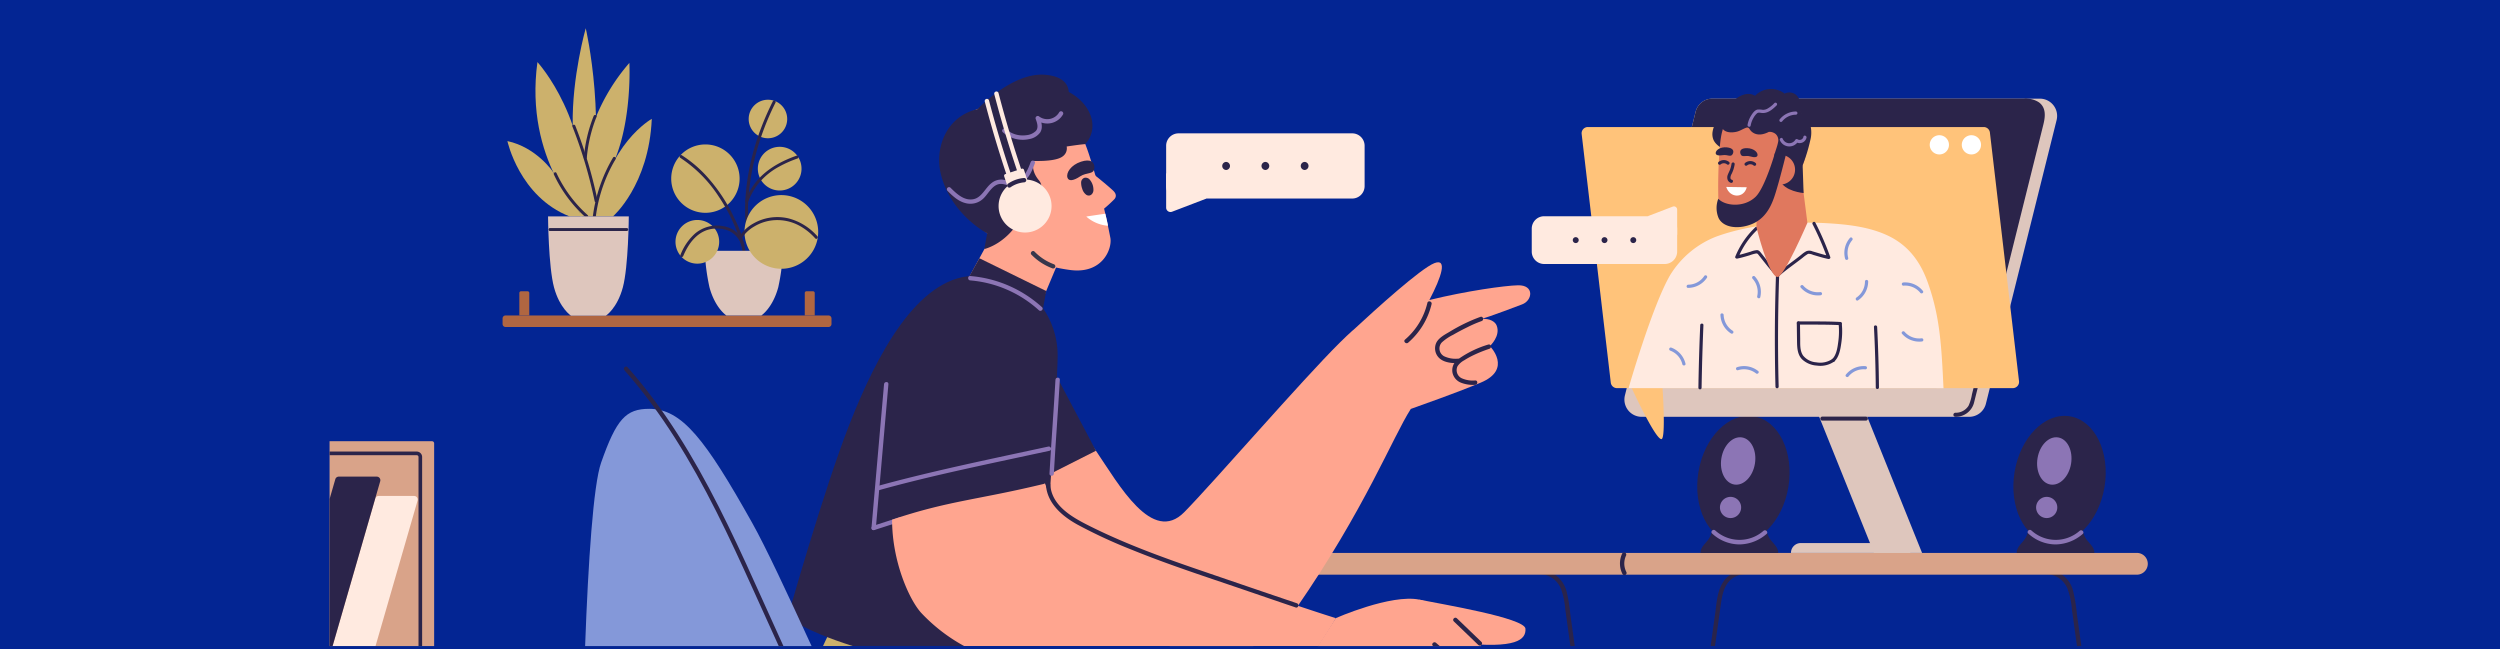 <svg xmlns="http://www.w3.org/2000/svg" xmlns:xlink="http://www.w3.org/1999/xlink" width="793" height="206" viewBox="0 0 793 206">
  <defs>
    <clipPath id="clip-path">
      <path id="Trazado_161169" data-name="Trazado 161169" d="M166.466-7.376H751.591V198.216H166.466Z" transform="translate(-166.466 7.376)" fill="none"/>
    </clipPath>
  </defs>
  <g id="Grupo_169603" data-name="Grupo 169603" transform="translate(6173 8968)">
    <g id="Grupo_169278" data-name="Grupo 169278" transform="translate(-6734 -13518)">
      <path id="Trazado_156666" data-name="Trazado 156666" d="M0,0H793V206H0Z" transform="translate(561 4550)" fill="#032593"/>
    </g>
    <g id="Grupo_169602" data-name="Grupo 169602" transform="translate(-6610 -13488)">
      <g id="Grupo_167663" data-name="Grupo 167663" transform="translate(541.54 4520.408)">
        <g id="Grupo_165585" data-name="Grupo 165585" transform="translate(0 0)">
          <g id="Enmascarar_grupo_220" data-name="Enmascarar grupo 220" transform="translate(0)" clip-path="url(#clip-path)">
            <path id="Trazado_150476" data-name="Trazado 150476" d="M253.371,258.779V194.49a.676.676,0,0,0-.676-.676H84.982a.675.675,0,0,0-.676.676v64.289Z" transform="translate(-220.2 -54.265)" fill="#d9a389"/>
            <path id="Trazado_150477" data-name="Trazado 150477" d="M260.255,267.1l13.334-46.135a1.15,1.15,0,0,0-1.105-1.469H264.09a1.15,1.15,0,0,0-1.105.831L249.466,267.1Z" transform="translate(-273.726 -62.589)" fill="#8498d9"/>
            <path id="Trazado_150478" data-name="Trazado 150478" d="M132.731,269.733h13.634l-20.584-41.48a1.15,1.15,0,0,0-1.03-.639H113.685a1.151,1.151,0,0,0-1.031,1.662Z" transform="translate(-229.348 -65.219)" fill="#ffeae0"/>
            <path id="Trazado_150479" data-name="Trazado 150479" d="M114.488,266.891h11.377l-23.526-47.408a1.151,1.151,0,0,0-1.031-.639H92.5a1.15,1.15,0,0,0-1.03,1.662Z" transform="translate(-222.483 -62.377)" fill="#8498d9"/>
            <path id="Trazado_150480" data-name="Trazado 150480" d="M154.9,273.895h8.959l-16.344-32.937a.907.907,0,0,0-.812-.5h-6.937a.906.906,0,0,0-.811,1.309Z" transform="translate(-237.879 -69.381)" fill="#2b244a"/>
            <path id="Trazado_150481" data-name="Trazado 150481" d="M300.4,267.1l13.334-46.135a1.15,1.15,0,0,0-1.105-1.469H301.4a1.15,1.15,0,0,0-1.105.831L286.777,267.1Z" transform="translate(-285.818 -62.589)" fill="#ffeae0"/>
            <path id="Trazado_150482" data-name="Trazado 150482" d="M279.857,264.161l15.107-52.27a1.15,1.15,0,0,0-1.105-1.469H281.824a1.15,1.15,0,0,0-1.105.831l-15.292,52.909Z" transform="translate(-278.899 -59.648)" fill="#2b244a"/>
            <path id="Trazado_150483" data-name="Trazado 150483" d="M91.087,260.35V200.387a.576.576,0,0,1,.575-.575h158a.576.576,0,0,1,.575.575V260.35h1.15V200.387a1.727,1.727,0,0,0-1.725-1.725h-158a1.727,1.727,0,0,0-1.726,1.725V260.35Z" transform="translate(-222.025 -55.837)" fill="#2b244a"/>
            <path id="Trazado_150484" data-name="Trazado 150484" d="M231.978,160.828a34.374,34.374,0,0,0,6.906-9.675c2.279-4.593,4.014-10.545,3.324-16.4-.515-4.379-2.287-7.995-3.945-11.487a69.913,69.913,0,0,1-5.415-14.479c-1.229-5.335-1.648-9.193-1.43-16.719h-9.04c.218,7.526-.2,11.384-1.43,16.719a69.915,69.915,0,0,1-5.415,14.479c-1.659,3.492-3.43,7.109-3.945,11.487-.689,5.86,1.045,11.812,3.324,16.4a34.374,34.374,0,0,0,6.906,9.675Z" transform="translate(-261.4 -21.29)" fill="#dec6bd"/>
            <path id="Trazado_150485" data-name="Trazado 150485" d="M218.788,138.29c3.631.051,6.869,2.145,10.492,2.292,3.53.143,6.546-2.234,10.036-2.292a.576.576,0,0,0,0-1.15c-3.5.059-6.533,2.434-10.036,2.293-3.615-.147-6.847-2.242-10.492-2.293a.576.576,0,0,0,0,1.15" transform="translate(-263.604 -35.898)" fill="#2b244a"/>
            <path id="Trazado_150486" data-name="Trazado 150486" d="M169.59,172.155H136.108l-10-44.45a2.047,2.047,0,0,1,2-2.5h29.284a2.036,2.036,0,0,1,2,1.6Zm-32.562-1.15h31.123l-9.887-43.945a.893.893,0,0,0-.875-.7H128.1a.9.9,0,0,0-.875,1.094Z" transform="translate(-233.731 -32.032)" fill="#2b244a"/>
            <path id="Trazado_150487" data-name="Trazado 150487" d="M165.083,169.361h-21.4a.961.961,0,0,1-.937-.748l-7.869-34.5a.962.962,0,0,1,.938-1.176h21.4a.963.963,0,0,1,.938.748l7.869,34.5a.962.962,0,0,1-.938,1.176" transform="translate(-236.581 -34.535)" fill="#dec6bd"/>
            <path id="Trazado_150488" data-name="Trazado 150488" d="M120.274,181.965q4.408-12.244,8.818-24.486c.251-.7-.86-1-1.109-.305q-4.409,12.243-8.818,24.486c-.251.7.86,1,1.109.306" transform="translate(-231.485 -42.263)" fill="#2b244a"/>
            <path id="Trazado_150489" data-name="Trazado 150489" d="M136.436,93.664H109.257l8.237-36.611a1.765,1.765,0,0,1,1.732-1.386h23.54a1.775,1.775,0,0,1,1.731,2.165Zm-25.7-1.184h24.753l7.854-34.908a.592.592,0,0,0-.577-.722h-23.54a.589.589,0,0,0-.577.462Z" transform="translate(-228.287 -9.494)" fill="#2b244a"/>
            <path id="Trazado_150490" data-name="Trazado 150490" d="M118.974,90.708h16.363a1.183,1.183,0,0,0,1.154-.923l5.461-24.271A1.183,1.183,0,0,0,140.8,64.07H124.436a1.184,1.184,0,0,0-1.155.923L117.82,89.265a1.183,1.183,0,0,0,1.154,1.443" transform="translate(-231.052 -12.217)" fill="#d9a389"/>
            <path id="Trazado_150491" data-name="Trazado 150491" d="M161.8,101.753l-6.63-18.411c-.256-.711-1.4-.4-1.141.314l6.63,18.411c.256.711,1.4.4,1.141-.314" transform="translate(-242.786 -18.333)" fill="#2b244a"/>
            <path id="Trazado_150492" data-name="Trazado 150492" d="M129.351,115.573H.939A.939.939,0,0,1,0,114.635v-2.689a.939.939,0,0,1,.939-.939H129.351a.939.939,0,0,1,.939.939v2.689a.939.939,0,0,1-.939.939" transform="translate(-192.878 -27.429)" fill="#b06641"/>
            <path id="Trazado_150493" data-name="Trazado 150493" d="M82.733,88.753H71.793L63.447,43.99a1.4,1.4,0,0,1,1.372-1.651h8.1a1.4,1.4,0,0,1,1.371,1.14Z" transform="translate(-213.432 -5.175)" fill="#2b244a"/>
            <path id="Trazado_150494" data-name="Trazado 150494" d="M67.366,93.137H56.425L49.784,57.518a1.4,1.4,0,0,1,1.371-1.651h8.1a1.4,1.4,0,0,1,1.371,1.14Z" transform="translate(-209.005 -9.559)" fill="#d9a389"/>
            <path id="Trazado_150495" data-name="Trazado 150495" d="M29.83,93.137H18.889l-6.64-35.619a1.4,1.4,0,0,1,1.371-1.651h8.1a1.4,1.4,0,0,1,1.371,1.14Z" transform="translate(-196.84 -9.559)" fill="#d9a389"/>
            <path id="Trazado_150496" data-name="Trazado 150496" d="M52.985,91.063H46.617L39.169,51.117a1.4,1.4,0,0,1,1.372-1.651H44.07A1.4,1.4,0,0,1,45.442,50.6Z" transform="translate(-205.564 -7.485)" fill="#8498d9"/>
            <path id="Trazado_150497" data-name="Trazado 150497" d="M41.817,85.821H33.776L24.37,35.379A1.762,1.762,0,0,1,26.1,33.294h4.456a1.762,1.762,0,0,1,1.732,1.439Z" transform="translate(-200.766 -2.243)" fill="#2b244a"/>
            <path id="Trazado_150498" data-name="Trazado 150498" d="M17.521,106.409H13.577V97.365a.547.547,0,0,1,.546-.547h2.851a.547.547,0,0,1,.547.547Z" transform="translate(-197.278 -22.831)" fill="#b06641"/>
            <path id="Trazado_150499" data-name="Trazado 150499" d="M469.941,138.455H367.486a.939.939,0,0,1-.939-.939v-1.779a.939.939,0,0,1,.939-.939H469.941a.939.939,0,0,1,.939.939v1.779a.939.939,0,0,1-.939.939" transform="translate(-311.67 -35.139)" fill="#b06641"/>
            <path id="Trazado_150500" data-name="Trazado 150500" d="M415.871,73.475s11.418-9.879,12.318-30.952c0,0-14.319,7.9-17.477,30.952Z" transform="translate(-325.983 -5.234)" fill="#ccb16c"/>
            <path id="Trazado_150501" data-name="Trazado 150501" d="M397,64.843S378.342,47,382.605,15.888c0,0,17.6,19.108,14.394,48.955" transform="translate(-316.669 3.398)" fill="#ccb16c"/>
            <path id="Trazado_150502" data-name="Trazado 150502" d="M403.587,59.694h-1.742L399.459,30.7C399.182,15.495,403.587,0,403.587,0s7.422,31.742,0,59.694" transform="translate(-322.332 8.547)" fill="#ccb16c"/>
            <path id="Trazado_150503" data-name="Trazado 150503" d="M414.759,47.075c5.572-13.321,4.657-30.8,4.657-30.8a61.8,61.8,0,0,0-10.545,17.049l-3.3,31.643h3.474Z" transform="translate(-324.317 3.271)" fill="#ccb16c"/>
            <path id="Trazado_150504" data-name="Trazado 150504" d="M392.5,76.857l-9.217-14.112s-5.206-7.786-14.471-9.786c0,0,3.8,17.66,19.722,23.9Z" transform="translate(-312.404 -8.617)" fill="#ccb16c"/>
            <path id="Trazado_150505" data-name="Trazado 150505" d="M409.836,79.343a47.75,47.75,0,0,1,6.294-18.277.474.474,0,0,0-.818-.478,48.9,48.9,0,0,0-6.423,18.755c-.076.6.871.6.948,0" transform="translate(-325.391 -11.015)" fill="#2b244a"/>
            <path id="Trazado_150506" data-name="Trazado 150506" d="M405.628,54.249a45.683,45.683,0,0,1,3.088-12.977c.226-.566-.69-.812-.914-.251a46.516,46.516,0,0,0-3.122,13.228c-.053.608.9.6.948,0" transform="translate(-324.028 -4.645)" fill="#2b244a"/>
            <path id="Trazado_150507" data-name="Trazado 150507" d="M399.3,45.841a146.47,146.47,0,0,1,7.056,23.677c.124.6,1.038.344.914-.252a146.469,146.469,0,0,0-7.056-23.677c-.22-.561-1.137-.316-.914.252" transform="translate(-322.273 -6.125)" fill="#2b244a"/>
            <path id="Trazado_150508" data-name="Trazado 150508" d="M390.606,68.311a41.862,41.862,0,0,0,10.048,13.545c.454.406,1.126-.262.67-.67a41.188,41.188,0,0,1-9.9-13.353c-.256-.552-1.073-.072-.818.479" transform="translate(-319.451 -13.358)" fill="#2b244a"/>
            <path id="Trazado_150509" data-name="Trazado 150509" d="M406.238,119.795s3.58-2.316,5.369-8.949,1.895-22.53,1.895-22.53H387.886s.105,15.9,1.9,22.53,5.369,8.949,5.369,8.949Z" transform="translate(-318.586 -20.075)" fill="#dec6bd"/>
            <path id="Trazado_150510" data-name="Trazado 150510" d="M388.6,94.716h24.32a.474.474,0,0,0,0-.948H388.6a.474.474,0,0,0,0,.948" transform="translate(-318.669 -21.842)" fill="#2b244a"/>
            <path id="Trazado_150511" data-name="Trazado 150511" d="M499.973,64.324a6.928,6.928,0,1,1-4.961-8.448,6.928,6.928,0,0,1,4.961,8.448" transform="translate(-350.492 -9.489)" fill="#ccb16c"/>
            <path id="Trazado_150512" data-name="Trazado 150512" d="M482.044,39.48a6.109,6.109,0,1,0,6.292-5.92,6.109,6.109,0,0,0-6.292,5.92" transform="translate(-349.1 -2.329)" fill="#ccb16c"/>
            <path id="Trazado_150513" data-name="Trazado 150513" d="M467.38,65.378a10.844,10.844,0,1,1-10.844-10.844A10.844,10.844,0,0,1,467.38,65.378" transform="translate(-337.32 -9.127)" fill="#ccb16c"/>
            <path id="Trazado_150514" data-name="Trazado 150514" d="M449.835,60.385a42.055,42.055,0,0,1,12.18,12.259,54.664,54.664,0,0,1,6.3,12.592,25.177,25.177,0,0,1,1.234,4.715c.082.6.995.345.913-.252a35.861,35.861,0,0,0-3.411-10.054,53.342,53.342,0,0,0-9.026-13.6,39.171,39.171,0,0,0-7.712-6.48c-.516-.328-.992.491-.478.818" transform="translate(-338.591 -10.734)" fill="#2b244a"/>
            <path id="Trazado_150515" data-name="Trazado 150515" d="M486.245,104.462a67.04,67.04,0,0,1-1.5,11.55c-1.791,6.633-5.372,8.955-5.372,8.955H468.289s-3.582-2.322-5.372-8.955a67.1,67.1,0,0,1-1.5-11.55Z" transform="translate(-342.417 -25.308)" fill="#dec6bd"/>
            <path id="Trazado_150516" data-name="Trazado 150516" d="M461.553,96.911a6.928,6.928,0,1,1-6.927-6.927,6.927,6.927,0,0,1,6.927,6.927" transform="translate(-337.969 -20.616)" fill="#ccb16c"/>
            <path id="Trazado_150517" data-name="Trazado 150517" d="M450.863,102.277c1.528-3.661,4.067-7.3,8.088-8.4a10.155,10.155,0,0,1,6.556.485,7.281,7.281,0,0,1,3.834,4.653.474.474,0,0,0,.914-.252,8.294,8.294,0,0,0-3.973-5.079,10.146,10.146,0,0,0-2.809-.9,10.752,10.752,0,0,0-8.888,2.386,17.687,17.687,0,0,0-4.635,6.853c-.234.562.682.808.914.252" transform="translate(-338.687 -21.469)" fill="#2b244a"/>
            <path id="Trazado_150518" data-name="Trazado 150518" d="M489.18,34.11c-5.336,10.606-8.783,22.54-8.825,34.475a43.208,43.208,0,0,0,.447,6.594c.091.6,1,.345.914-.252a50.107,50.107,0,0,1-.045-12.765,78.032,78.032,0,0,1,3.83-16.914,85.222,85.222,0,0,1,4.5-10.66c.274-.543-.544-1.024-.818-.479" transform="translate(-348.553 -2.43)" fill="#2b244a"/>
            <path id="Trazado_150519" data-name="Trazado 150519" d="M481.393,74.294A22.91,22.91,0,0,1,484.72,68.5a22.094,22.094,0,0,1,6.417-5.222,38.489,38.489,0,0,1,5.87-2.6c.57-.2.324-1.119-.252-.914-5.842,2.078-11.365,5.26-14.567,10.748a28.84,28.84,0,0,0-1.71,3.53c-.232.563.683.808.914.252" transform="translate(-348.581 -10.812)" fill="#2b244a"/>
            <path id="Trazado_150520" data-name="Trazado 150520" d="M503.054,86.954a11.686,11.686,0,1,1-14.324-8.243,11.686,11.686,0,0,1,14.324,8.243" transform="translate(-348.465 -16.831)" fill="#ccb16c"/>
            <path id="Trazado_150521" data-name="Trazado 150521" d="M478.69,95.032a11.328,11.328,0,0,1,3.686-3.389,14.151,14.151,0,0,1,5.171-1.895,14.705,14.705,0,0,1,9.941,2.039,18.843,18.843,0,0,1,4.3,3.6c.408.455,1.077-.217.67-.67a18.283,18.283,0,0,0-8.967-5.628,15.249,15.249,0,0,0-11.167,1.482,12.561,12.561,0,0,0-4.455,3.987c-.321.521.5,1,.818.479" transform="translate(-347.725 -20.176)" fill="#2b244a"/>
            <path id="Trazado_150522" data-name="Trazado 150522" d="M377.573,131.116h-3.159v-7.133a.547.547,0,0,1,.547-.547h2.065a.547.547,0,0,1,.547.547Z" transform="translate(-314.22 -31.457)" fill="#b06641"/>
            <path id="Trazado_150523" data-name="Trazado 150523" d="M511.522,131.116h-3.159v-7.133a.547.547,0,0,1,.547-.547h2.065a.547.547,0,0,1,.547.547Z" transform="translate(-357.63 -31.457)" fill="#b06641"/>
            <path id="Trazado_150524" data-name="Trazado 150524" d="M852.638,255.52a7.41,7.41,0,0,1,6.94,4.647,24.065,24.065,0,0,1,1.358,6.4q.5,3.6,1,7.2.318,2.281.636,4.56h1.39q-.183-1.312-.366-2.625-.522-3.745-1.044-7.49a50.215,50.215,0,0,0-1.121-6.961,9.527,9.527,0,0,0-5.123-6.395,9.624,9.624,0,0,0-3.674-.725.7.7,0,0,0,0,1.388" transform="translate(-468.987 -73.813)" fill="#2b244a"/>
            <path id="Trazado_150525" data-name="Trazado 150525" d="M697.124,278.327q.82-5.881,1.64-11.762c.5-3.574.873-7.815,4.241-9.947a7.678,7.678,0,0,1,4.056-1.1.7.7,0,0,0,0-1.388,8.657,8.657,0,0,0-6.787,3.1c-2.483,3.076-2.609,7.234-3.13,10.98q-.706,5.058-1.41,10.115Z" transform="translate(-418.354 -73.813)" fill="#2b244a"/>
            <path id="Trazado_150526" data-name="Trazado 150526" d="M1090.38,255.52a7.41,7.41,0,0,1,6.939,4.647,24.064,24.064,0,0,1,1.358,6.4q.5,3.6,1,7.2.316,2.281.635,4.56h1.389q-.182-1.312-.365-2.625-.522-3.745-1.043-7.49a50.262,50.262,0,0,0-1.121-6.961,8.779,8.779,0,0,0-8.8-7.12.7.7,0,0,0,0,1.388" transform="translate(-546.035 -73.813)" fill="#2b244a"/>
            <path id="Trazado_150527" data-name="Trazado 150527" d="M934.867,278.327q.82-5.881,1.64-11.762c.5-3.574.873-7.815,4.241-9.947a7.679,7.679,0,0,1,4.056-1.1.7.7,0,0,0,0-1.388,8.658,8.658,0,0,0-6.787,3.1c-2.483,3.076-2.608,7.234-3.13,10.98q-.705,5.058-1.41,10.115Z" transform="translate(-495.403 -73.813)" fill="#2b244a"/>
            <path id="Trazado_150528" data-name="Trazado 150528" d="M984.489,253.132H677.377a3.451,3.451,0,1,1,0-6.9H984.489a3.451,3.451,0,1,1,0,6.9" transform="translate(-411.286 -71.253)" fill="#d9a389"/>
            <path id="Trazado_150529" data-name="Trazado 150529" d="M891.636,246.343a7.389,7.389,0,0,0,.1,6.531.694.694,0,1,0,1.2-.7,5.908,5.908,0,0,1-.1-5.13.713.713,0,0,0-.249-.949.7.7,0,0,0-.95.249" transform="translate(-481.612 -71.179)" fill="#2b244a"/>
            <path id="Trazado_150530" data-name="Trazado 150530" d="M1099.071,236.765c-1.325-1.968-1.671-5.874-1.671-5.874l-7.99,1.363-7.991-1.363s-.345,3.907-1.67,5.874c-.938,1.392-2.676,2.6-2.676,4.493h24.674c0-1.9-1.738-3.1-2.676-4.493" transform="translate(-541.94 -66.281)" fill="#2b244a"/>
            <path id="Trazado_150531" data-name="Trazado 150531" d="M1104.463,204.434c-1.812,11.072-9.672,19-17.555,17.711s-12.805-11.311-10.993-22.383,9.672-19,17.555-17.711,12.806,11.311,10.994,22.383" transform="translate(-541.443 -50.409)" fill="#2b244a"/>
            <path id="Trazado_150532" data-name="Trazado 150532" d="M1097.457,200.347c-.675,4.125-3.6,7.079-6.54,6.6s-4.77-4.214-4.1-8.339,3.6-7.079,6.54-6.6,4.77,4.214,4.1,8.339" transform="translate(-545.054 -53.664)" fill="#8c75b5"/>
            <path id="Trazado_150533" data-name="Trazado 150533" d="M1092.89,223.83a3.359,3.359,0,1,1-2.772-3.858,3.36,3.36,0,0,1,2.772,3.858" transform="translate(-544.902 -62.728)" fill="#8c75b5"/>
            <path id="Trazado_150534" data-name="Trazado 150534" d="M1082.443,236.579a12.878,12.878,0,0,0,8.539,3.451,13.3,13.3,0,0,0,8.724-3.325c.679-.581-.306-1.559-.982-.982a11.475,11.475,0,0,1-15.3-.126c-.659-.6-1.644.379-.981.981" transform="translate(-543.609 -67.746)" fill="#8c75b5"/>
            <path id="Trazado_150535" data-name="Trazado 150535" d="M950.7,236.765c-1.326-1.968-1.672-5.874-1.672-5.874l-7.99,1.363-7.991-1.363s-.344,3.907-1.67,5.874c-.938,1.392-2.676,2.6-2.676,4.493H953.38c0-1.9-1.739-3.1-2.676-4.493" transform="translate(-493.856 -66.281)" fill="#2b244a"/>
            <path id="Trazado_150536" data-name="Trazado 150536" d="M956.1,204.434c-1.812,11.072-9.672,19-17.555,17.711s-12.805-11.311-10.993-22.383,9.672-19,17.555-17.711,12.806,11.311,10.994,22.383" transform="translate(-493.359 -50.409)" fill="#2b244a"/>
            <path id="Trazado_150537" data-name="Trazado 150537" d="M949.09,200.347c-.675,4.125-3.6,7.079-6.54,6.6s-4.771-4.214-4.1-8.339,3.6-7.079,6.54-6.6,4.77,4.214,4.1,8.339" transform="translate(-496.97 -53.664)" fill="#8c75b5"/>
            <path id="Trazado_150538" data-name="Trazado 150538" d="M944.523,223.83a3.36,3.36,0,1,1-2.773-3.858,3.36,3.36,0,0,1,2.773,3.858" transform="translate(-496.819 -62.728)" fill="#8c75b5"/>
            <path id="Trazado_150539" data-name="Trazado 150539" d="M934.076,236.579a12.878,12.878,0,0,0,8.539,3.451,13.3,13.3,0,0,0,8.723-3.325c.68-.581-.305-1.559-.981-.982a11.475,11.475,0,0,1-15.3-.126c-.66-.6-1.644.379-.981.981" transform="translate(-495.526 -67.746)" fill="#8c75b5"/>
            <path id="Trazado_150540" data-name="Trazado 150540" d="M1024.794,33.046H920.918A5.477,5.477,0,0,0,915.6,37.2l-22.426,89.97a5.476,5.476,0,0,0,5.314,6.8h103.876a5.476,5.476,0,0,0,5.314-4.152l22.427-89.97a5.476,5.476,0,0,0-5.314-6.8" transform="translate(-482.289 -2.163)" fill="#dec6bd"/>
            <path id="Trazado_150541" data-name="Trazado 150541" d="M1026.293,39.961l-19.5,79.463H896.129L916.617,37.2a5.461,5.461,0,0,1,5.311-4.156h98.951a5.577,5.577,0,0,1,5.414,6.915" transform="translate(-483.299 -2.163)" fill="#2b244a"/>
            <path id="Trazado_150542" data-name="Trazado 150542" d="M1048.01,133.965a5.968,5.968,0,0,0,5.9-4.348c.094-.35.176-.7.263-1.055q.76-3.052,1.522-6.1l5.806-23.295q3.588-14.392,7.175-28.784l5.762-23.116,1.482-5.947c.617-2.47.971-5.329-1.345-7.067a7.286,7.286,0,0,0-4.354-1.2.642.642,0,0,0,0,1.283c1.462.016,3.155.258,4.147,1.461a4.388,4.388,0,0,1,.708,3.488c-.071.449-.193.892-.3,1.332l-1.3,5.2L1068.1,67.405l-6.971,27.968q-3,12.03-6,24.06l-1.839,7.378a14.227,14.227,0,0,1-1.088,3.653,4.8,4.8,0,0,1-4.189,2.219.642.642,0,0,0,0,1.283" transform="translate(-532.32 -2.166)" fill="#2b244a"/>
            <path id="Trazado_150543" data-name="Trazado 150543" d="M994.225,168.843H978.97l21.061,52.307h15.255Z" transform="translate(-510.146 -46.173)" fill="#dec6bd"/>
            <path id="Trazado_150544" data-name="Trazado 150544" d="M985.583,183.535H999.41a.642.642,0,0,0,0-1.283H985.583a.642.642,0,0,0,0,1.283" transform="translate(-512.089 -50.518)" fill="#2b244a"/>
            <path id="Trazado_150545" data-name="Trazado 150545" d="M1009.016,241.6H974.3a3.13,3.13,0,0,0-3.13,3.13h37.846Z" transform="translate(-507.618 -69.752)" fill="#dec6bd"/>
            <path id="Trazado_150546" data-name="Trazado 150546" d="M544.438,286.882c-12.153-3.342-22.612-6.158-23.711-6.352a10.359,10.359,0,0,0-2.021,2.647c-.608,1.189-1.194,2.434-1.767,3.7Z" transform="translate(-360.41 -82.369)" fill="#ccb16c"/>
            <path id="Trazado_150547" data-name="Trazado 150547" d="M597.95,131.089l-22.861-12.141,19.194-35.114,18.745,11.288Z" transform="translate(-379.255 -18.623)" fill="#ffa58f"/>
            <path id="Trazado_150548" data-name="Trazado 150548" d="M588.674,107.949l21.188,10.394-1.243,6.817-23.373-11.082Z" transform="translate(-382.547 -26.438)" fill="#2b244a"/>
            <path id="Trazado_150549" data-name="Trazado 150549" d="M796.388,268.156c6.878,1.4,33.425,5.8,33.639,9.213s-2.716,6.5-21.069,4.492-12.57-13.7-12.57-13.7" transform="translate(-450.694 -78.358)" fill="#ffa58f"/>
            <path id="Trazado_150550" data-name="Trazado 150550" d="M800.975,282.735c-6.911-6.871-14.971-13.761-19.629-14.716-9.022-1.851-26.528,5.861-26.528,5.861l-5.71,8.855Z" transform="translate(-435.652 -78.221)" fill="#ffa58f"/>
            <path id="Trazado_150551" data-name="Trazado 150551" d="M803.085,289.352h2.109l-1.175-1.023c-.671-.584-1.657.393-.982.981l.047.041" transform="translate(-453.056 -84.838)" fill="#2b244a"/>
            <path id="Trazado_150552" data-name="Trazado 150552" d="M812.844,277.8l7.785,7.487c.643.619,1.626-.361.981-.981l-7.785-7.487c-.644-.619-1.627.361-.981.981" transform="translate(-456.239 -81.1)" fill="#2b244a"/>
            <path id="Trazado_150553" data-name="Trazado 150553" d="M623.809,212.375c6.443,3.061,20.443,14.129,35.684,19.189h26.54c4.876-2.22,9.483-6.02,13.581-11.94,21.8-31.5,30.661-54.393,36.371-63.271,4.166-1.554,13.057-4.535,22.159-8.33,10.266-4.281,2.911-11.6,2.911-11.6s3.567-3.236,2.121-6.619c-.433-1.012-1.99-2.259-4.917-1.986,2.275-.5,12.68-4.5,13.033-4.627,3.316-1.234,3.971-6.169-1.32-6.054-4.187.092-16.3,1.782-28.1,4.67,3.9-7.446,5.805-13.349,1.566-11.687-4.322,1.7-18.381,14.413-25.593,21.1-.139.114-.292.227-.422.342-1.064.944-2.383,2.2-3.879,3.682l-.059.056h0c-11.968,11.845-40.318,44.621-49.351,53.79-10.179,10.333-20.744-8.745-28.023-19.464-4.615-6.8-14.93-21.253-14.93-21.253s-9.716,58.145,2.622,64.006" transform="translate(-393.017 -27.05)" fill="#ffa58f"/>
            <path id="Trazado_150554" data-name="Trazado 150554" d="M622.929,194.371l14.93-7.549-12.64-23.914Z" transform="translate(-394.759 -44.249)" fill="#2b244a"/>
            <path id="Trazado_150555" data-name="Trazado 150555" d="M580.123,233.6c1.8-24.873,5.872-82.3,5.872-92.217,0-12.724-9.485-26.142-27.068-25.216S528.667,141.152,520.061,163c-8.381,21.284-19.665,61.433-19.665,61.433s4.766,4.156,20.586,9.164Z" transform="translate(-355.049 -29.086)" fill="#2b244a"/>
            <path id="Trazado_150556" data-name="Trazado 150556" d="M540.561,233.51l8.634-2.785c.846-.273.484-1.613-.369-1.338l-8.634,2.785c-.847.273-.485,1.613.369,1.338" transform="translate(-367.789 -65.782)" fill="#8c75b5"/>
            <path id="Trazado_150557" data-name="Trazado 150557" d="M572.208,265.183H684.585c2.751-4.223,4.99-7.758,5.495-8.855-7.993-2.4-57.36-19.074-71.469-24.918a80.74,80.74,0,0,1-9.457-4.307,24.584,24.584,0,0,1-7.1-6.117,30.39,30.39,0,0,1-4.222-7.411,1.838,1.838,0,0,1-.37.182c-20.632,5.015-30.247,5.313-48.118,11.348,0,13.491,5.584,25.607,9.274,29.6a54.119,54.119,0,0,0,13.586,10.477" transform="translate(-370.913 -60.67)" fill="#ffa58f"/>
            <path id="Trazado_150558" data-name="Trazado 150558" d="M790.944,141.277a23.238,23.238,0,0,0,7.436-12.238c.2-.869-1.133-1.24-1.338-.369a21.977,21.977,0,0,1-7.079,11.626c-.678.583.307,1.561.982.981" transform="translate(-448.818 -32.992)" fill="#2b244a"/>
            <path id="Trazado_150559" data-name="Trazado 150559" d="M621.523,213.825c.363,5.917,5.087,9.97,9.924,12.66a159.261,159.261,0,0,0,17.416,8.064c11.411,4.643,23.14,8.44,34.791,12.423,5.7,1.949,11.4,3.909,17.1,5.841.848.287,1.212-1.053.369-1.339q-14.984-5.074-29.947-10.211c-12.029-4.111-24.03-8.431-35.426-14.106-5.476-2.727-12.413-6.4-12.838-13.332-.055-.887-1.443-.894-1.388,0" transform="translate(-394.303 -60.534)" fill="#2b244a"/>
            <path id="Trazado_150560" data-name="Trazado 150560" d="M543.653,166.7q-1.537,17.807-3.116,35.609-.437,5.007-.87,10.016c-.077.89,1.311.885,1.388,0q1.538-17.806,3.116-35.609.438-5.008.871-10.016c.076-.89-1.312-.885-1.388,0" transform="translate(-367.775 -45.261)" fill="#8c75b5"/>
            <path id="Trazado_150561" data-name="Trazado 150561" d="M542.545,210.186c14.051-3.917,28.336-6.972,42.591-10.037q5.825-1.252,11.648-2.5c.873-.189.5-1.528-.369-1.339-14.258,3.087-28.55,6.041-42.717,9.532-3.854.95-7.7,1.943-11.523,3.009a.7.7,0,0,0,.369,1.338" transform="translate(-368.43 -55.067)" fill="#8c75b5"/>
            <path id="Trazado_150562" data-name="Trazado 150562" d="M590.455,78.492a51.115,51.115,0,0,0,23.656,9.525c10.255,1.387,13.374-6.605,12.83-10.083a223.652,223.652,0,0,0-6.812-26.62c-3.458-10.507-7.5-15.283-20.8-16.223S574.606,38.944,575.1,52.744s11.495,22.88,15.35,25.748" transform="translate(-379.255 -2.789)" fill="#ffa58f"/>
            <path id="Trazado_150563" data-name="Trazado 150563" d="M643.088,68.666s4.019,3.174,6.07,5.1c1.17,1.1.982,2.07.384,2.732a40.72,40.72,0,0,1-3.407,3.109l-5.129-3.351Z" transform="translate(-400.618 -13.707)" fill="#ffa58f"/>
            <path id="Trazado_150564" data-name="Trazado 150564" d="M640.6,70.56a1.7,1.7,0,0,0-1.588-.357,1.605,1.605,0,0,0-.965,1.511,5.561,5.561,0,0,0,.356,1.955,3.546,3.546,0,0,0,1.29,1.9c1.118.677,2.121-.2,2.251-1.306A4.92,4.92,0,0,0,640.6,70.56" transform="translate(-399.656 -14.182)" fill="#2b244a"/>
            <path id="Trazado_150565" data-name="Trazado 150565" d="M640.147,64.265c-.035,2.408-2.345,1.393-4.558,2.867-2.034,1.354-3.605,1.624-4,.366-.474-1.52,1.117-4,4.3-5.044,2.981-.973,4.28.055,4.254,1.811" transform="translate(-397.54 -11.572)" fill="#2b244a"/>
            <path id="Trazado_150566" data-name="Trazado 150566" d="M823.627,148.436a32.35,32.35,0,0,0-9.636,4.715,4.2,4.2,0,0,0-1.7,4.21,4.376,4.376,0,0,0,2.606,3.13,10.446,10.446,0,0,0,4.594.715c.887-.057.894-1.445,0-1.388a8.641,8.641,0,0,1-4.313-.715,2.858,2.858,0,0,1-1.271-3.817,6.046,6.046,0,0,1,2.137-1.882,27.085,27.085,0,0,1,2.433-1.378A42.985,42.985,0,0,1,824,149.774c.841-.286.48-1.627-.369-1.338" transform="translate(-456.101 -39.546)" fill="#2b244a"/>
            <path id="Trazado_150567" data-name="Trazado 150567" d="M818.542,135.428a54.351,54.351,0,0,0-9.826,4.76c-1.459.861-3.24,1.782-4.1,3.3a4.242,4.242,0,0,0,1.119,5.247c1.467,1.194,3.857,1.455,5.681,1.34.887-.055.894-1.444,0-1.388a8.4,8.4,0,0,1-4.462-.794,2.813,2.813,0,0,1-.652-4.364,15.445,15.445,0,0,1,3.592-2.424c1.469-.849,2.972-1.642,4.5-2.388a39.367,39.367,0,0,1,4.522-1.954c.84-.287.479-1.629-.369-1.338" transform="translate(-453.484 -35.33)" fill="#2b244a"/>
            <path id="Trazado_150568" data-name="Trazado 150568" d="M612.543,27.27c-.165-2.26-1.632-4.975-7.539-5.456-10.41-.848-21.438,10.929-21.438,10.929C573.9,34.9,569.82,44.881,572,53.468c3.238,12.765,14.667,18.66,14.667,18.66l-.922,4.99c6.648-1.916,11.511-8.281,12.011-11.832s4.337-3.875,4.337-3.875,3.225-3.4,1.01-6.073c-1.809-2.185-2.293-4.378-1.6-6.183,2.978.066,7.467-.09,9.183-1.507a3.091,3.091,0,0,0,1.189-3.078c4.049-.6,4.334-.595,5.9-.769,4.577-5.08,1.959-12.706-5.235-16.531" transform="translate(-378.068 1.491)" fill="#2b244a"/>
            <path id="Trazado_150569" data-name="Trazado 150569" d="M618.159,83.645a7.065,7.065,0,1,1-7.065-7.065,7.065,7.065,0,0,1,7.065,7.065" transform="translate(-388.634 -16.272)" fill="#ffa58f"/>
            <path id="Trazado_150570" data-name="Trazado 150570" d="M646.517,87.033c-2.873.431-5.649.833-6.038.916a11.719,11.719,0,0,0,6.889,2.913c-.206-1.127-.514-2.414-.851-3.828" transform="translate(-400.447 -19.659)" fill="#fff"/>
            <path id="Trazado_150571" data-name="Trazado 150571" d="M614.665,105.731a18.137,18.137,0,0,0,6.692,4.336.7.7,0,0,0,.854-.485.71.71,0,0,0-.485-.854,16.563,16.563,0,0,1-6.08-3.978c-.624-.641-1.605.341-.981.981" transform="translate(-392.016 -25.333)" fill="#37374c"/>
            <path id="Trazado_150572" data-name="Trazado 150572" d="M610.486,86.836a3.509,3.509,0,0,1,2.81-5.04.713.713,0,0,0,.694-.694.7.7,0,0,0-.694-.694,4.888,4.888,0,0,0-4.009,7.128.7.7,0,0,0,.95.249.708.708,0,0,0,.249-.95" transform="translate(-390.166 -17.512)" fill="#37374c"/>
            <path id="Trazado_150573" data-name="Trazado 150573" d="M625.1,164.641c-.558,9.936-1.34,19.858-1.9,29.794-.05.893,1.338.889,1.388,0,.558-9.936,1.34-19.858,1.9-29.794.05-.892-1.338-.889-1.388,0" transform="translate(-394.847 -44.594)" fill="#8c75b5"/>
            <path id="Trazado_150574" data-name="Trazado 150574" d="M585.7,117.678a36.982,36.982,0,0,1,21.772,9.468c.66.6,1.644-.379.982-.981A38.524,38.524,0,0,0,585.7,116.29c-.892-.062-.888,1.326,0,1.388" transform="translate(-382.476 -29.14)" fill="#8c75b5"/>
            <path id="Trazado_150575" data-name="Trazado 150575" d="M575.234,71.716c1.632,1.627,3.385,3.294,5.682,3.884a5.934,5.934,0,0,0,5.914-1.659c1.507-1.54,2.827-4.369,5.3-4.421,1.251-.026,2.4.654,3.668.643a5.9,5.9,0,0,0,3-.915c2.265-1.4,3.278-3.88,4.164-6.274.311-.839-1.031-1.2-1.338-.369-.912,2.466-2.107,5.38-4.956,6.058-1.449.345-2.683-.4-4.1-.516a4.908,4.908,0,0,0-3.424,1.159c-1.933,1.511-3.014,4.477-5.6,5.04-2.966.646-5.422-1.707-7.334-3.611a.694.694,0,0,0-.981.981" transform="translate(-379.236 -11.59)" fill="#8c75b5"/>
            <path id="Trazado_150576" data-name="Trazado 150576" d="M601.2,45.583a9.527,9.527,0,0,0,8.381,2.175,5.386,5.386,0,0,0,3.492-2.13c.892-1.467.407-3.2-.132-4.7l-1.019.784a5.737,5.737,0,0,0,8.39-1.808.7.7,0,0,0-1.2-.7,4.357,4.357,0,0,1-6.491,1.31.7.7,0,0,0-1.019.784c.429,1.188,1.038,2.781.085,3.878a5,5,0,0,1-3.028,1.347,8.092,8.092,0,0,1-6.478-1.923c-.668-.589-1.653.389-.982.981" transform="translate(-387.645 -4.05)" fill="#8c75b5"/>
            <path id="Trazado_150577" data-name="Trazado 150577" d="M616.12,79.413a8.4,8.4,0,1,1-8.4-8.4,8.4,8.4,0,0,1,8.4,8.4" transform="translate(-387.107 -14.467)" fill="#ffeae0"/>
            <path id="Trazado_150578" data-name="Trazado 150578" d="M592.806,33.908q4.446,17.077,10.571,33.651c.307.831,1.649.472,1.338-.368Q598.6,50.638,594.144,33.539a.7.7,0,0,0-1.338.369" transform="translate(-384.989 -2.163)" fill="#ffeae0"/>
            <path id="Trazado_150579" data-name="Trazado 150579" d="M597.266,30.443q4.542,17.447,10.8,34.391c.307.831,1.649.471,1.338-.369q-6.249-16.911-10.8-34.391a.7.7,0,0,0-1.338.369" transform="translate(-386.434 -1.04)" fill="#ffeae0"/>
            <path id="Trazado_150580" data-name="Trazado 150580" d="M611.5,76.231,605.226,78.3l-3.3-9.979a.559.559,0,0,1,.355-.706L607.5,65.9a.559.559,0,0,1,.706.356Z" transform="translate(-387.944 -12.8)" fill="#ffeae0"/>
            <path id="Trazado_150581" data-name="Trazado 150581" d="M604.375,73.243a9.125,9.125,0,0,1,2.066-1.077,9.751,9.751,0,0,1,1.169-.337c.185-.041.371-.076.558-.106s.32-.043.541-.062a.712.712,0,0,0,.694-.693.7.7,0,0,0-.694-.694,10.42,10.42,0,0,0-5.035,1.772.711.711,0,0,0-.249.95.7.7,0,0,0,.95.249" transform="translate(-388.408 -14.227)" fill="#2b244a"/>
            <path id="Trazado_150582" data-name="Trazado 150582" d="M477.113,253.852c-7.712-16.766-14.5-31.349-18.879-39.152-14.806-26.374-22.209-36.09-32.62-36.09-7.4,0-10.41,3.239-15.269,17.12-2.427,6.935-4.083,31.233-5.057,58.122Z" transform="translate(-324.226 -49.338)" fill="#8498d9"/>
            <path id="Trazado_150583" data-name="Trazado 150583" d="M452.819,204.818c4.047,8.032,7.81,16.2,11.515,24.4,2.743,6.067,5.523,12.122,8.251,18.2h1.492c-2.091-4.644-4.21-9.277-6.3-13.922-3.672-8.158-7.356-16.313-11.274-24.357-7.73-15.867-16.434-31.369-27.582-45.113q-2.087-2.573-4.285-5.053c-.593-.67-1.572.315-.981.981,11.886,13.424,21.123,28.907,29.165,44.868" transform="translate(-330.118 -42.9)" fill="#2b244a"/>
            <path id="Trazado_150584" data-name="Trazado 150584" d="M681.882,70.012h55.094a3.942,3.942,0,0,0,3.93-3.93V53.264a3.941,3.941,0,0,0-3.93-3.93H681.882a3.942,3.942,0,0,0-3.93,3.93V66.082a3.942,3.942,0,0,0,3.93,3.93" transform="translate(-412.591 -7.442)" fill="#ffeae0"/>
            <path id="Trazado_150585" data-name="Trazado 150585" d="M677.952,67.986v10.95a1.388,1.388,0,0,0,1.884,1.3l10.905-4.175Z" transform="translate(-412.591 -13.487)" fill="#ffeae0"/>
            <path id="Trazado_150586" data-name="Trazado 150586" d="M742.357,62.734a1.282,1.282,0,0,1,0,2.562,1.282,1.282,0,0,1,0-2.562" transform="translate(-433.063 -11.784)" fill="#2b244a"/>
            <path id="Trazado_150587" data-name="Trazado 150587" d="M723.927,62.734a1.282,1.282,0,0,1,0,2.562,1.282,1.282,0,0,1,0-2.562" transform="translate(-427.09 -11.784)" fill="#2b244a"/>
            <path id="Trazado_150588" data-name="Trazado 150588" d="M705.5,62.734a1.282,1.282,0,0,1,0,2.562,1.282,1.282,0,0,1,0-2.562" transform="translate(-421.117 -11.784)" fill="#2b244a"/>
            <path id="Trazado_150589" data-name="Trazado 150589" d="M884.145,129.188h4.683s7.428,16.174,9.41,16.174c1.469,0,.364-16.174.364-16.174h111.105a1.98,1.98,0,0,0,1.967-2.211l-9.236-78.859a1.981,1.981,0,0,0-1.967-1.751H874.909a1.981,1.981,0,0,0-1.968,2.211l9.237,78.86a1.98,1.98,0,0,0,1.967,1.75" transform="translate(-475.78 -6.48)" fill="#ffc37a"/>
            <path id="Trazado_150590" data-name="Trazado 150590" d="M976.367,143.724H894.958s7.488-26.1,13.21-35.879a29.857,29.857,0,0,1,14.628-12.2c11.542-4.165,25-4.979,37.169-4.1,5.684.408,11.58,1.24,16.8,3.591,6.447,2.9,10.52,7.939,13.006,14.8,3.87,10.676,4.427,19.673,5.085,33.8Z" transform="translate(-482.919 -21.017)" fill="#ffeae0"/>
            <path id="Trazado_150591" data-name="Trazado 150591" d="M951.385,93.334a26.731,26.731,0,0,0-6.361,9.311c-.152.391.286.693.626.625,1.349-.272,2.664-.663,3.982-1.058a12.179,12.179,0,0,1,1.957-.56c.475-.055.582.151.848.484q.274.341.544.682c1.5,1.886,2.963,3.818,4.634,5.557.454.473,1.173-.247.719-.718-1.85-1.927-3.451-4.085-5.119-6.167-.352-.44-.7-.894-1.319-.906a7.13,7.13,0,0,0-2,.487c-1.5.443-2.987.91-4.52,1.219l.625.626a25.55,25.55,0,0,1,6.1-8.863c.467-.46-.253-1.18-.719-.719" transform="translate(-499.135 -21.653)" fill="#2b244a"/>
            <path id="Trazado_150592" data-name="Trazado 150592" d="M975.748,91.609a90.025,90.025,0,0,1,4.628,10.674l.625-.625c-1.793-.361-3.522-.944-5.279-1.438a2.481,2.481,0,0,0-1.964-.043,7.284,7.284,0,0,0-1.316.888c-2.66,2.206-5.58,4.058-8.158,6.373-.488.438.233,1.156.719.719,2.4-2.153,5.07-3.927,7.594-5.918a12,12,0,0,1,1.313-.981,2.206,2.206,0,0,1,.493-.272,3.723,3.723,0,0,1,1.484.338c1.609.467,3.2.983,4.844,1.314.342.069.777-.235.626-.626A92.167,92.167,0,0,0,976.626,91.1c-.312-.575-1.19-.062-.878.514" transform="translate(-505.334 -20.894)" fill="#2b244a"/>
            <path id="Trazado_150593" data-name="Trazado 150593" d="M964.605,95.585q-1.121,19.081-.974,38.21.037,5.375.177,10.747a.509.509,0,0,0,1.017,0q-.5-19.107.27-38.222.212-5.369.527-10.735c.038-.654-.979-.652-1.017,0" transform="translate(-505.17 -22.272)" fill="#2b244a"/>
            <path id="Trazado_150594" data-name="Trazado 150594" d="M941.408,39.082a8.292,8.292,0,0,0-4.752,2.117,7.329,7.329,0,0,0-2.268,4.144,4.783,4.783,0,0,0,.239,2.68c.753,1.762,2.773,2.837,4.671,3.789Z" transform="translate(-495.67 -4.119)" fill="#2b244a"/>
            <path id="Trazado_150595" data-name="Trazado 150595" d="M965.025,42.555c-1.655-8.977-8.666-10.592-16.819-7.983s-9.99,6.3-10.647,13.6a153.4,153.4,0,0,0-.452,18.2c.155,2.326,3.238,7.011,9.43,4.573a32,32,0,0,0,13.208-9.5c1.994-2.431,6.934-9.912,5.279-18.888" transform="translate(-496.547 -2.292)" fill="#e0785e"/>
            <path id="Trazado_150596" data-name="Trazado 150596" d="M955.1,76.849l-.121,6.617s3.85,15.786,6.713,15.785c2.058,0,9.449-17.174,9.449-17.174l-2.472-19.29Z" transform="translate(-502.372 -11.802)" fill="#e0785e"/>
            <path id="Trazado_150597" data-name="Trazado 150597" d="M941.293,57.909c-.6,1.3-1.613.193-3.173.46-1.434.247-2.354.014-2.264-.765.109-.942,1.575-1.911,3.559-1.708,1.857.19,2.316,1.063,1.878,2.013" transform="translate(-496.171 -9.56)" fill="#2b244a"/>
            <path id="Trazado_150598" data-name="Trazado 150598" d="M947.421,58.04c.431,1.367,1.576.394,3.09.857,1.392.426,2.334.312,2.343-.473.011-.948-1.321-2.094-3.315-2.143-1.867-.047-2.432.762-2.117,1.759" transform="translate(-499.895 -9.693)" fill="#2b244a"/>
            <path id="Trazado_150599" data-name="Trazado 150599" d="M942.644,63.356a9.209,9.209,0,0,1-.445,1.789c-.206.575-.506,1.106-.726,1.674a2.315,2.315,0,0,0-.1,1.588,1.568,1.568,0,0,0,1.082,1.053c.636.151.908-.829.27-.981a.647.647,0,0,1-.438-.636,2.648,2.648,0,0,1,.391-1.255,10.3,10.3,0,0,0,.942-2.963A.526.526,0,0,0,943.27,63a.513.513,0,0,0-.626.356" transform="translate(-497.931 -11.866)" fill="#2b244a"/>
            <path id="Trazado_150600" data-name="Trazado 150600" d="M966.579,44.77a9.678,9.678,0,0,0-.419-6.138,5.386,5.386,0,0,0-1.613-1.99c-.392-.285-.859-.458-.977-.971a7.778,7.778,0,0,1,.013-1.451c-.042-1.636-.658-3.572-2.262-4.31a3.359,3.359,0,0,0-2.889.066,7.075,7.075,0,0,0-9.383.694c-2.468-1.551-5.652.214-7.359,2.179a31.648,31.648,0,0,0-2.145,3.491c-.03.02-.271.424-.3.452-1.305,1.273-1.454,1.878-.785,3.743.7,1.943,3.253,1.939,4.9,1.5,1.037-.278,1.893-.892,2.892-1.235.756-.26.932.281,1.315.787a3.221,3.221,0,0,0,.873.8c1.6,1,3.436.526,5.007-.273a3.059,3.059,0,0,1,2.191.727,2.686,2.686,0,0,1,.689,2.673c-.391,2.091-1.888,4.746-1.184,6.968a9.366,9.366,0,0,0,.446,3,6.173,6.173,0,0,0,4.991,3.209c.653,0,2.864-4.666,3.565-5.966a52.894,52.894,0,0,0,2.429-7.955" transform="translate(-496.892 -0.695)" fill="#2b244a"/>
            <path id="Trazado_150601" data-name="Trazado 150601" d="M973.14,64.332l.3,8.8s-6.185-.518-7.5-4.1,7.192-4.7,7.192-4.7" transform="translate(-505.882 -12.302)" fill="#2b244a"/>
            <path id="Trazado_150602" data-name="Trazado 150602" d="M959.645,61.89a4.731,4.731,0,1,0,6.393-1.972,4.73,4.73,0,0,0-6.393,1.972" transform="translate(-503.705 -10.694)" fill="#e0785e"/>
            <path id="Trazado_150603" data-name="Trazado 150603" d="M954.768,58.283s-3.163,11.024-6.133,13.886c-3.713,3.578-9.783,2.9-11.839.611a8.239,8.239,0,0,0,.1,6.136c1.432,2.913,5.822,3.639,10.075,2.091,5.88-2.141,7.371-7.908,8.577-12.02S958.53,57.7,958.53,57.7Z" transform="translate(-496.296 -10.153)" fill="#2b244a"/>
            <path id="Trazado_150604" data-name="Trazado 150604" d="M928.312,139.1q-.429,9.938-.583,19.885a.509.509,0,0,0,1.017,0q.167-9.945.583-19.885c.028-.654-.989-.653-1.017,0" transform="translate(-493.54 -36.375)" fill="#2b244a"/>
            <path id="Trazado_150605" data-name="Trazado 150605" d="M974.419,138.6c4.42.022,8.845-.049,13.262.174.654.033.652-.983,0-1.017-4.417-.224-8.842-.153-13.262-.175a.509.509,0,0,0,0,1.017" transform="translate(-508.512 -36.043)" fill="#2b244a"/>
            <path id="Trazado_150606" data-name="Trazado 150606" d="M973.9,138.1c.032,1.968.049,3.935.081,5.9.032,1.984.131,4.087,1.581,5.6a7.484,7.484,0,0,0,4.73,2.009,7.612,7.612,0,0,0,5.543-1.332c.512-.406-.211-1.121-.72-.719a6.8,6.8,0,0,1-5.006,1.015,5.9,5.9,0,0,1-4.193-2.132c-1.064-1.52-.907-3.56-.931-5.327-.023-1.673-.041-3.346-.068-5.019a.509.509,0,0,0-1.017,0" transform="translate(-508.504 -36.052)" fill="#2b244a"/>
            <path id="Trazado_150607" data-name="Trazado 150607" d="M992.466,138.365a24.471,24.471,0,0,1-.119,5.9c-.229,1.763-.563,4.1-1.927,5.386-.476.451.243,1.169.719.719,1.472-1.39,1.9-3.76,2.167-5.671a25.185,25.185,0,0,0,.177-6.336c-.074-.643-1.092-.65-1.017,0" transform="translate(-513.806 -36.138)" fill="#2b244a"/>
            <path id="Trazado_150608" data-name="Trazado 150608" d="M950.241,63.684c.012-.01.094-.078.035-.031s.012-.008.023-.016c.046-.032.093-.062.141-.089s.1-.051.148-.076-.085.031-.019.007l.087-.032a2.563,2.563,0,0,1,.324-.082c.067-.014,0-.009-.024,0a.351.351,0,0,1,.092-.009c.056,0,.111-.007.168-.007s.1,0,.149.005l.093.008c.072.005-.095-.018-.024,0a2.812,2.812,0,0,1,.325.08l.087.031c.063.022.011-.005-.019-.009a.515.515,0,0,1,.149.075c.049.027.1.057.142.088l.061.043c-.049-.039-.059-.046-.03-.022l.043.036a.509.509,0,1,0,.719-.719,2.614,2.614,0,0,0-3.39,0,.511.511,0,0,0,0,.719.522.522,0,0,0,.719,0" transform="translate(-500.555 -11.657)" fill="#2b244a"/>
            <path id="Trazado_150609" data-name="Trazado 150609" d="M937.812,63.216c.012-.01.094-.078.035-.031s.012-.008.023-.016c.046-.032.093-.062.141-.089s.1-.051.148-.076-.085.031-.019.007l.087-.032a2.542,2.542,0,0,1,.324-.082c.067-.014,0-.009-.025,0a.386.386,0,0,1,.093-.009c.056,0,.112-.007.168-.007s.1,0,.149.005l.093.008c.072.005-.095-.018-.025,0a2.805,2.805,0,0,1,.325.08l.087.031c.063.022.011-.005-.019-.008a.5.5,0,0,1,.149.074c.048.027.1.057.142.088l.061.043c-.049-.039-.059-.046-.03-.022l.043.037a.509.509,0,0,0,.719-.719,2.614,2.614,0,0,0-3.39,0,.511.511,0,0,0,0,.719.522.522,0,0,0,.719,0" transform="translate(-496.527 -11.505)" fill="#2b244a"/>
            <path id="Trazado_150610" data-name="Trazado 150610" d="M947.31,74.581c-.894,3.572-5.378,3.511-6.519-.1Z" transform="translate(-497.773 -15.592)" fill="#fff"/>
            <path id="Trazado_150611" data-name="Trazado 150611" d="M1004.491,118.592a6.173,6.173,0,0,1-2.7,5.116c-.543.362-.034,1.242.513.879a7.228,7.228,0,0,0,3.207-5.995.509.509,0,0,0-1.017,0" transform="translate(-517.466 -29.728)" fill="#8498d9"/>
            <path id="Trazado_150612" data-name="Trazado 150612" d="M997.458,104.69a6.176,6.176,0,0,1,1.266-5.647c.429-.49-.293-1.207-.725-.712a7.227,7.227,0,0,0-1.522,6.626.509.509,0,0,0,.981-.267" transform="translate(-515.738 -23.267)" fill="#8498d9"/>
            <path id="Trazado_150613" data-name="Trazado 150613" d="M941.986,139.34a6.175,6.175,0,0,1-2.89-5.013c-.016-.652-1.033-.691-1.016-.034a7.225,7.225,0,0,0,3.364,5.907.509.509,0,0,0,.542-.86" transform="translate(-496.894 -34.822)" fill="#8498d9"/>
            <path id="Trazado_150614" data-name="Trazado 150614" d="M914.338,150.817a6.172,6.172,0,0,1,3.857,4.314c.15.634,1.153.463,1-.176a7.226,7.226,0,0,0-4.506-5.092.509.509,0,0,0-.353.954" transform="translate(-489.096 -40.011)" fill="#8498d9"/>
            <path id="Trazado_150615" data-name="Trazado 150615" d="M1029.459,144.439a6.175,6.175,0,0,1-5.411-2.051c-.425-.493-1.237.12-.808.617a7.225,7.225,0,0,0,6.345,2.443.509.509,0,0,0-.126-1.009" transform="translate(-524.454 -37.54)" fill="#8498d9"/>
            <path id="Trazado_150616" data-name="Trazado 150616" d="M981.915,122.755A6.174,6.174,0,0,1,976.5,120.7c-.425-.493-1.237.12-.808.618a7.225,7.225,0,0,0,6.344,2.443.509.509,0,0,0-.125-1.009" transform="translate(-509.046 -30.513)" fill="#8498d9"/>
            <path id="Trazado_150617" data-name="Trazado 150617" d="M1023.719,120.321a6.171,6.171,0,0,1,5.33,2.252c.407.509,1.241-.074.83-.587a7.224,7.224,0,0,0-6.249-2.677.509.509,0,0,0,.088,1.013" transform="translate(-524.475 -30.11)" fill="#8498d9"/>
            <path id="Trazado_150618" data-name="Trazado 150618" d="M1003.065,159.588a6.172,6.172,0,0,0-5.33,2.251c-.407.51-1.241-.074-.831-.587a7.226,7.226,0,0,1,6.249-2.677.509.509,0,0,1-.088,1.013" transform="translate(-515.922 -42.836)" fill="#8498d9"/>
            <path id="Trazado_150619" data-name="Trazado 150619" d="M953.045,117.1a6.172,6.172,0,0,1,1.5,5.589c-.152.634.82.934.974.295a7.226,7.226,0,0,0-1.726-6.575.509.509,0,0,0-.746.691" transform="translate(-501.699 -29.126)" fill="#8498d9"/>
            <path id="Trazado_150620" data-name="Trazado 150620" d="M946.031,159.859a6.174,6.174,0,0,1,5.7,1.01c.509.406,1.193-.347.678-.757a7.225,7.225,0,0,0-6.687-1.221.509.509,0,0,0,.311.969" transform="translate(-499.26 -42.835)" fill="#8498d9"/>
            <path id="Trazado_150621" data-name="Trazado 150621" d="M927.807,116.15a6.175,6.175,0,0,1-5.079,2.771c-.652,0-.714,1.017-.058,1.015a7.226,7.226,0,0,0,5.985-3.225.509.509,0,0,0-.848-.562" transform="translate(-491.75 -29.023)" fill="#8498d9"/>
            <path id="Trazado_150622" data-name="Trazado 150622" d="M965.979,51.9a3.251,3.251,0,0,0,5.759.356l-.7.182a2.241,2.241,0,0,0,3.373-1.4c.1-.64-.877-.916-.981-.27a1.222,1.222,0,0,1-1.879.789.515.515,0,0,0-.7.182,2.3,2.3,0,0,1-2.149,1.065,2.343,2.343,0,0,1-1.853-1.42c-.266-.6-1.142-.08-.878.513" transform="translate(-505.92 -7.789)" fill="#8c75b5"/>
            <path id="Trazado_150623" data-name="Trazado 150623" d="M951.779,42.212a7.53,7.53,0,0,1,1.04-2.7,5.492,5.492,0,0,1,.929-1.159c.434-.388.9-.25,1.431-.176,1.968.274,3.552-1.111,4.851-2.4a.509.509,0,0,0-.719-.719A9.058,9.058,0,0,1,957,36.878a2.973,2.973,0,0,1-1.339.324,6.969,6.969,0,0,0-1.708-.095c-.92.21-1.583,1.2-2.05,1.949a8.3,8.3,0,0,0-1.107,2.885c-.117.64.863.915.981.27" transform="translate(-501.013 -2.766)" fill="#8c75b5"/>
            <path id="Trazado_150624" data-name="Trazado 150624" d="M966.6,42.241a5.647,5.647,0,0,1,4.379-2.151.509.509,0,0,0,0-1.017,6.614,6.614,0,0,0-5.1,2.45.525.525,0,0,0,0,.719.512.512,0,0,0,.719,0" transform="translate(-505.857 -4.116)" fill="#8c75b5"/>
            <path id="Trazado_150625" data-name="Trazado 150625" d="M1010.118,139.954q.491,9.6.575,19.205a.509.509,0,0,0,1.017,0q-.085-9.607-.574-19.205c-.034-.652-1.051-.655-1.017,0" transform="translate(-520.241 -36.651)" fill="#2b244a"/>
            <path id="Trazado_150626" data-name="Trazado 150626" d="M1057.444,53.256a3.051,3.051,0,1,1-3.051-3.051,3.051,3.051,0,0,1,3.051,3.051" transform="translate(-533.601 -7.724)" fill="#fff"/>
            <path id="Trazado_150627" data-name="Trazado 150627" d="M1042.4,53.256a3.051,3.051,0,1,1-3.051-3.051,3.052,3.052,0,0,1,3.051,3.051" transform="translate(-528.725 -7.724)" fill="#fff"/>
            <path id="Trazado_150628" data-name="Trazado 150628" d="M891.72,88.231H853.456a3.941,3.941,0,0,0-3.93,3.93v7.29a3.942,3.942,0,0,0,3.93,3.93H891.72a3.942,3.942,0,0,0,3.93-3.93v-7.29a3.941,3.941,0,0,0-3.93-3.93" transform="translate(-468.196 -20.048)" fill="#ffeae0"/>
            <path id="Trazado_150629" data-name="Trazado 150629" d="M913.273,92.645V84.623a1.017,1.017,0,0,0-1.381-.95L903.9,86.732Z" transform="translate(-485.818 -18.548)" fill="#ffeae0"/>
            <path id="Trazado_150630" data-name="Trazado 150630" d="M869.735,98.049a.939.939,0,0,0,0,1.878.939.939,0,0,0,0-1.878" transform="translate(-474.451 -23.23)" fill="#2b244a"/>
            <path id="Trazado_150631" data-name="Trazado 150631" d="M883.238,98.049a.939.939,0,0,0,0,1.878.939.939,0,0,0,0-1.878" transform="translate(-478.827 -23.23)" fill="#2b244a"/>
            <path id="Trazado_150632" data-name="Trazado 150632" d="M896.741,98.049a.939.939,0,0,0,0,1.878.939.939,0,0,0,0-1.878" transform="translate(-483.203 -23.23)" fill="#2b244a"/>
          </g>
        </g>
      </g>
    </g>
  </g>
</svg>
